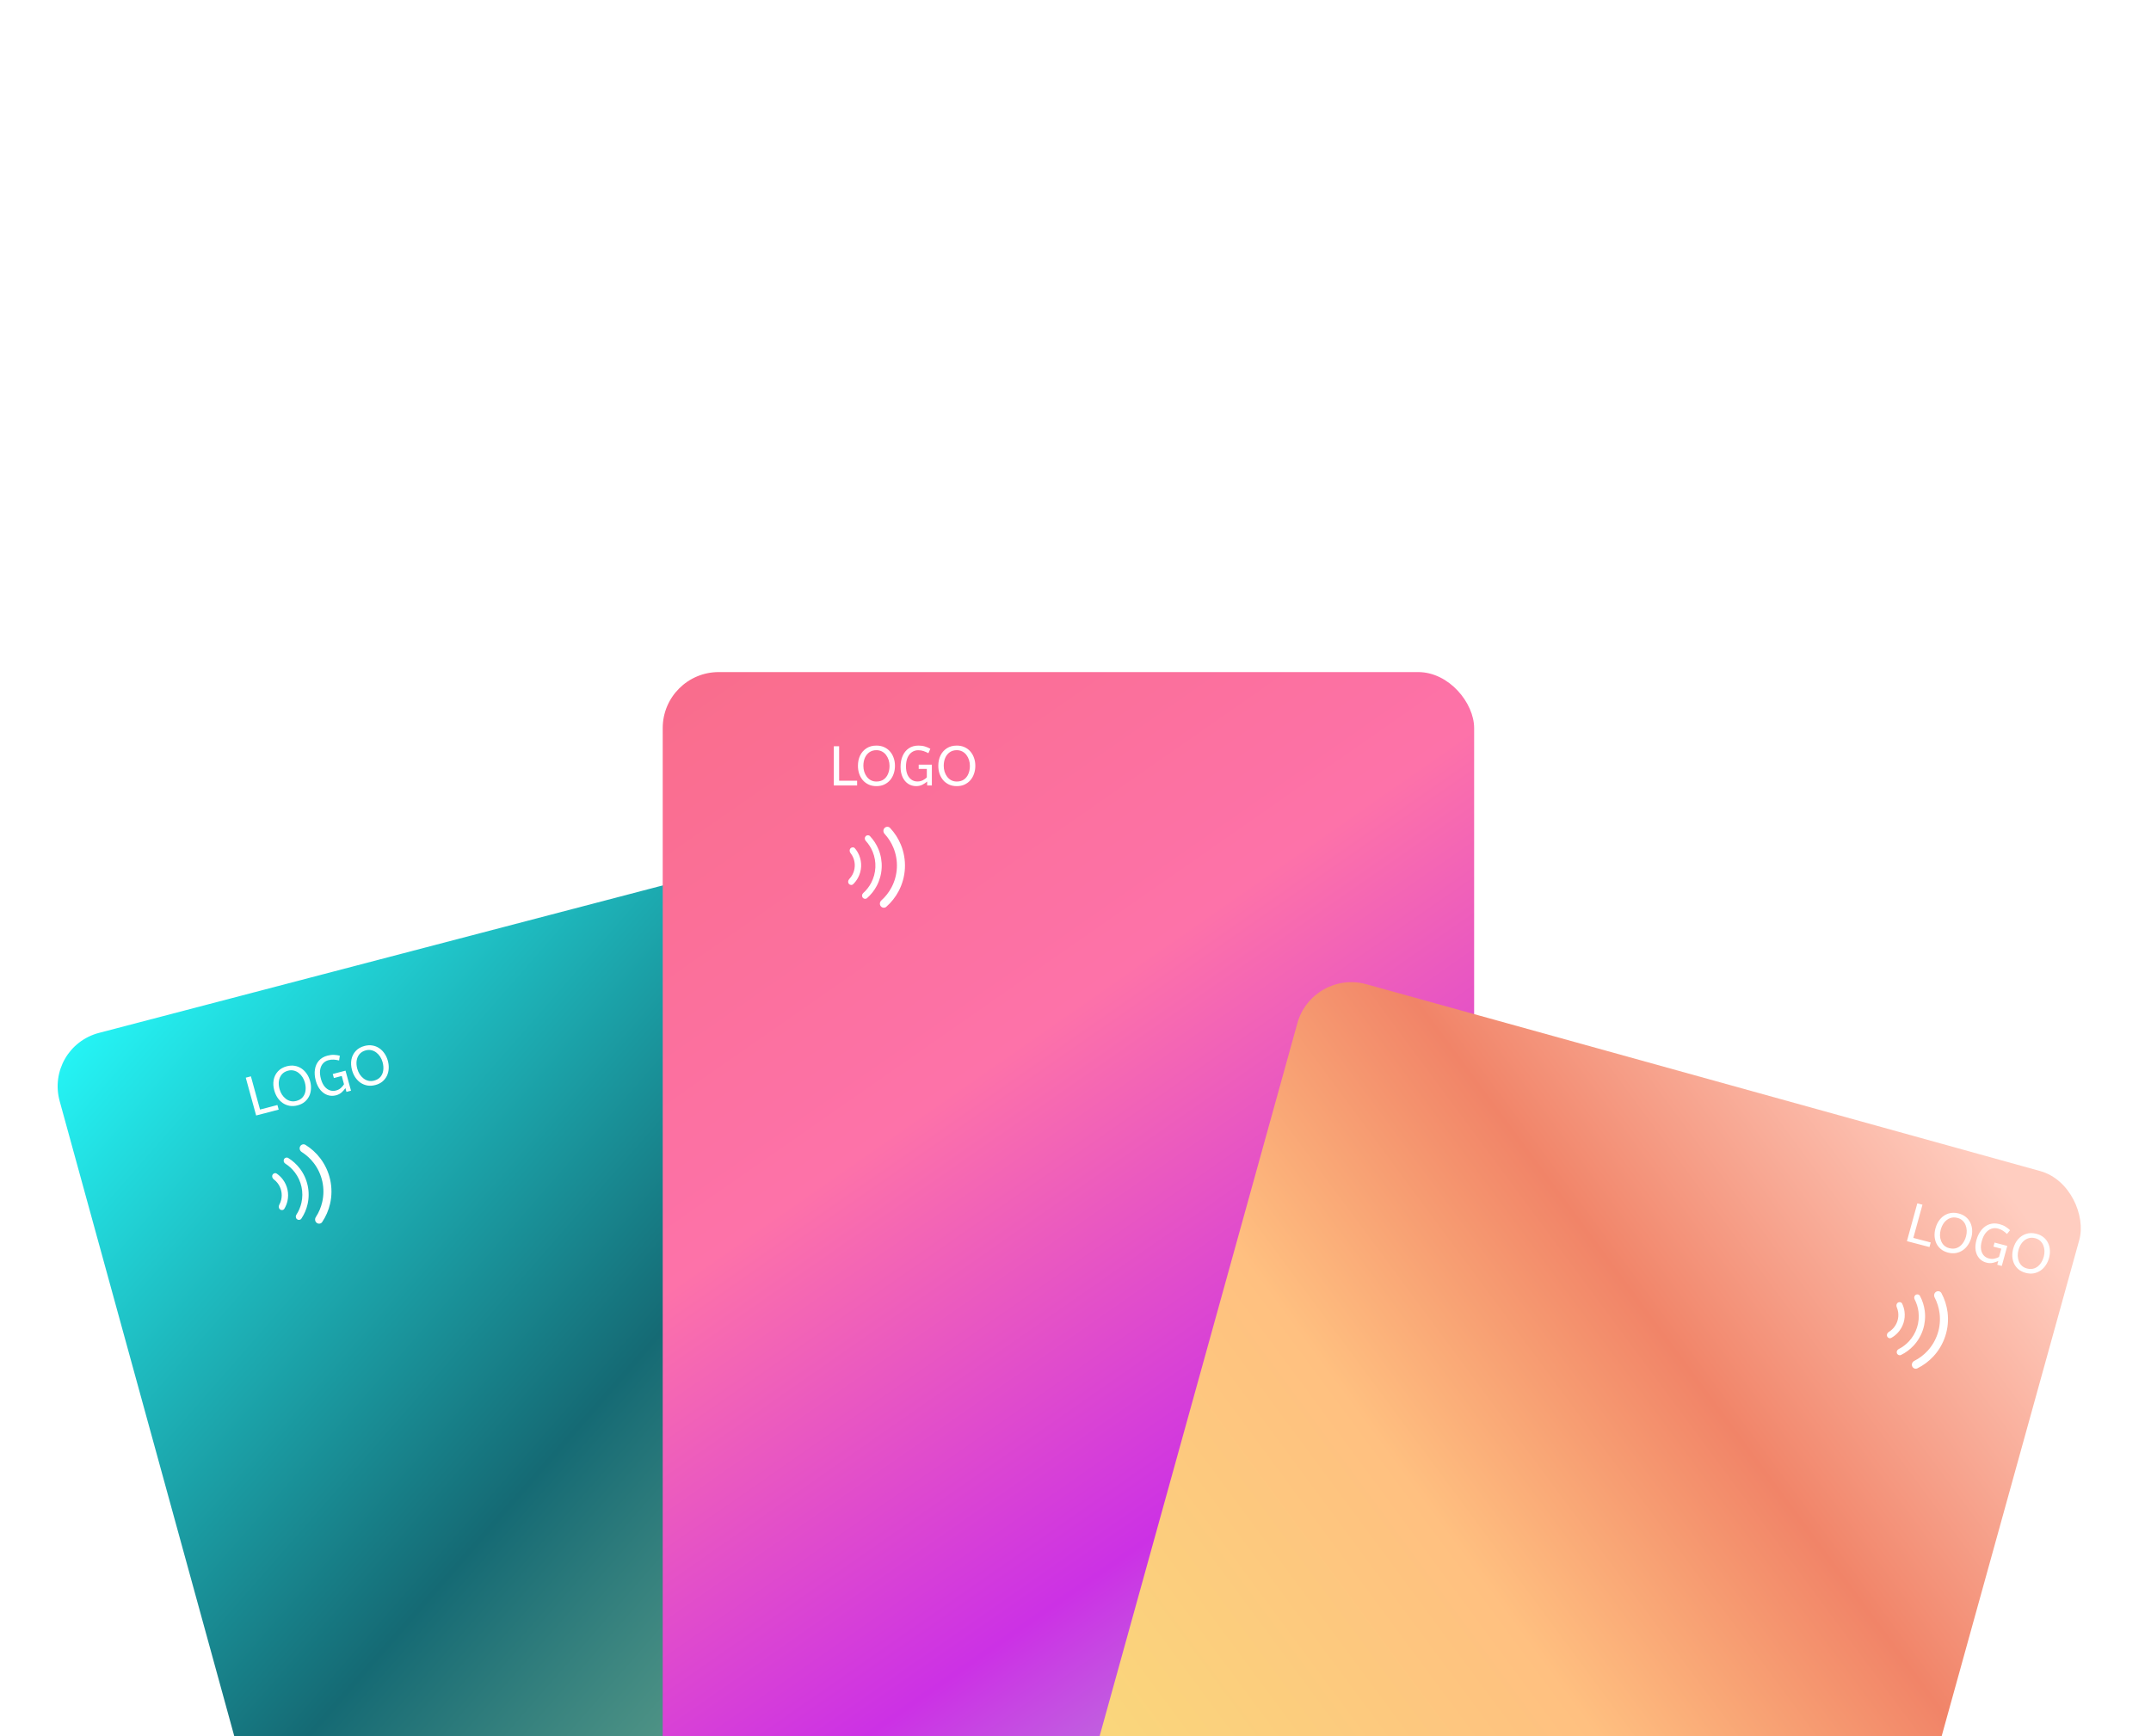 <svg width="384" height="310" viewBox="0 0 384 90" fill="none" xmlns="http://www.w3.org/2000/svg">
<g filter="url(#filter0_d_220_2)">
<rect width="148.246" height="208.139" rx="10" transform="matrix(0.967 -0.253 0.265 0.964 18 71.954)" fill="url(#paint0_linear_220_2)"/>
</g>
<path d="M56.532 108.335C56.844 108.579 57.298 108.525 57.519 108.195C58.182 107.204 58.66 106.097 58.928 104.93C59.248 103.529 59.256 102.075 58.952 100.67C58.647 99.266 58.037 97.946 57.166 96.803C56.439 95.852 55.546 95.043 54.531 94.415C54.194 94.206 53.758 94.345 53.575 94.697C53.392 95.048 53.53 95.48 53.865 95.692C54.694 96.22 55.425 96.89 56.024 97.675C56.768 98.65 57.288 99.776 57.548 100.975C57.808 102.173 57.801 103.414 57.527 104.61C57.307 105.572 56.919 106.485 56.383 107.308C56.167 107.641 56.219 108.09 56.532 108.335Z" fill="white"/>
<path d="M53.026 107.697C53.272 107.888 53.628 107.846 53.801 107.587C54.323 106.808 54.699 105.939 54.908 105.022C55.16 103.921 55.167 102.779 54.927 101.675C54.688 100.572 54.209 99.534 53.524 98.637C52.953 97.889 52.251 97.253 51.454 96.76C51.189 96.596 50.847 96.705 50.703 96.982C50.559 97.258 50.668 97.597 50.931 97.764C51.582 98.178 52.157 98.705 52.627 99.321C53.212 100.087 53.621 100.972 53.825 101.914C54.029 102.856 54.023 103.831 53.809 104.77C53.636 105.526 53.331 106.243 52.909 106.89C52.739 107.151 52.781 107.505 53.026 107.697Z" fill="white"/>
<path d="M49.992 105.943C50.24 106.136 50.601 106.094 50.763 105.824C51.018 105.401 51.205 104.939 51.315 104.455C51.468 103.785 51.472 103.09 51.327 102.419C51.181 101.748 50.89 101.117 50.473 100.571C50.172 100.176 49.811 99.833 49.404 99.553C49.145 99.375 48.798 99.486 48.653 99.765C48.507 100.044 48.619 100.385 48.871 100.573C49.133 100.769 49.368 101.001 49.568 101.262C49.883 101.675 50.103 102.153 50.213 102.661C50.324 103.168 50.321 103.694 50.205 104.201C50.131 104.522 50.014 104.83 49.856 105.117C49.705 105.393 49.744 105.749 49.992 105.943Z" fill="white"/>
<path d="M45.727 89.172L43.873 82.422L44.792 82.181L46.421 88.112L49.526 87.3L49.752 88.12L45.727 89.172ZM53.118 87.364C52.615 87.495 52.142 87.522 51.699 87.445C51.255 87.362 50.85 87.198 50.487 86.956C50.127 86.705 49.815 86.387 49.55 86.002C49.292 85.615 49.097 85.18 48.964 84.698C48.782 84.036 48.746 83.411 48.854 82.825C48.967 82.23 49.221 81.719 49.615 81.293C50.008 80.859 50.536 80.556 51.201 80.382C51.697 80.252 52.167 80.226 52.61 80.303C53.059 80.379 53.467 80.541 53.833 80.79C54.198 81.039 54.509 81.353 54.766 81.734C55.029 82.113 55.227 82.544 55.359 83.026C55.492 83.508 55.542 83.981 55.51 84.444C55.485 84.905 55.378 85.333 55.189 85.727C54.998 86.114 54.731 86.453 54.389 86.742C54.045 87.025 53.621 87.232 53.118 87.364ZM52.901 86.573C53.398 86.443 53.781 86.215 54.051 85.89C54.321 85.564 54.485 85.177 54.541 84.728C54.602 84.271 54.562 83.786 54.421 83.271C54.325 82.924 54.182 82.603 53.991 82.309C53.799 82.015 53.572 81.767 53.31 81.567C53.046 81.361 52.752 81.22 52.427 81.147C52.109 81.071 51.773 81.08 51.418 81.173C50.947 81.296 50.574 81.521 50.297 81.848C50.027 82.174 49.857 82.563 49.788 83.015C49.725 83.465 49.763 83.945 49.903 84.453C49.998 84.8 50.139 85.124 50.326 85.427C50.517 85.722 50.745 85.972 51.009 86.179C51.273 86.385 51.565 86.526 51.882 86.601C52.207 86.675 52.546 86.666 52.901 86.573ZM59.985 85.569C59.463 85.705 58.961 85.692 58.481 85.528C58 85.364 57.576 85.065 57.208 84.631C56.838 84.19 56.56 83.632 56.375 82.957C56.177 82.237 56.126 81.572 56.221 80.961C56.314 80.344 56.547 79.822 56.92 79.394C57.298 78.957 57.813 78.654 58.464 78.484C58.883 78.374 59.272 78.328 59.629 78.344C59.986 78.361 60.332 78.412 60.666 78.497L60.537 79.347C60.225 79.27 59.914 79.221 59.604 79.198C59.3 79.174 58.977 79.207 58.636 79.296C58.229 79.403 57.898 79.606 57.642 79.908C57.384 80.202 57.219 80.583 57.147 81.05C57.081 81.515 57.131 82.05 57.297 82.654C57.446 83.194 57.657 83.635 57.93 83.977C58.202 84.312 58.515 84.544 58.868 84.672C59.221 84.8 59.591 84.814 59.978 84.713C60.339 84.618 60.638 84.461 60.875 84.24C61.116 84.012 61.296 83.796 61.413 83.593L61.008 82.118L59.605 82.485L59.406 81.762L61.68 81.167L62.662 84.745L61.85 84.957L61.664 84.282C61.493 84.54 61.269 84.795 60.993 85.047C60.714 85.292 60.379 85.466 59.985 85.569ZM66.998 83.736C66.495 83.867 66.022 83.894 65.579 83.817C65.134 83.733 64.73 83.57 64.366 83.328C64.007 83.077 63.695 82.759 63.43 82.374C63.171 81.987 62.976 81.552 62.844 81.07C62.662 80.408 62.625 79.783 62.734 79.197C62.847 78.602 63.1 78.091 63.495 77.665C63.887 77.231 64.416 76.928 65.08 76.754C65.577 76.624 66.047 76.598 66.49 76.675C66.939 76.751 67.346 76.913 67.712 77.162C68.078 77.411 68.389 77.725 68.645 78.106C68.909 78.485 69.106 78.916 69.239 79.398C69.371 79.88 69.421 80.353 69.39 80.816C69.364 81.277 69.257 81.705 69.068 82.099C68.877 82.486 68.611 82.825 68.268 83.114C67.924 83.397 67.501 83.604 66.998 83.736ZM66.781 82.945C67.277 82.815 67.66 82.587 67.931 82.262C68.201 81.936 68.364 81.549 68.42 81.1C68.481 80.643 68.442 80.158 68.3 79.643C68.205 79.296 68.061 78.975 67.87 78.681C67.678 78.386 67.452 78.139 67.189 77.939C66.925 77.733 66.631 77.592 66.306 77.519C65.988 77.443 65.652 77.452 65.297 77.545C64.826 77.668 64.453 77.893 64.176 78.22C63.906 78.546 63.736 78.935 63.667 79.387C63.604 79.837 63.642 80.317 63.782 80.824C63.877 81.171 64.019 81.496 64.205 81.799C64.397 82.093 64.624 82.344 64.889 82.55C65.153 82.757 65.444 82.898 65.762 82.973C66.086 83.047 66.426 83.037 66.781 82.945Z" fill="white"/>
<g filter="url(#filter1_d_220_2)">
<rect x="128.309" y="5" width="144.857" height="207.787" rx="10" fill="url(#paint1_linear_220_2)"/>
</g>
<path d="M157.225 51.793C157.464 52.11 157.916 52.175 158.215 51.914C159.113 51.128 159.861 50.183 160.421 49.125C161.093 47.855 161.477 46.452 161.547 45.017C161.616 43.581 161.369 42.148 160.822 40.819C160.367 39.712 159.713 38.699 158.896 37.83C158.624 37.541 158.167 37.562 157.899 37.855C157.631 38.147 157.653 38.599 157.921 38.891C158.586 39.615 159.119 40.453 159.494 41.365C159.96 42.499 160.171 43.722 160.112 44.947C160.053 46.172 159.725 47.369 159.151 48.453C158.69 49.325 158.079 50.107 157.348 50.763C157.052 51.028 156.987 51.476 157.225 51.793Z" fill="white"/>
<path d="M154.005 50.268C154.193 50.517 154.548 50.568 154.782 50.363C155.488 49.745 156.076 49.003 156.516 48.171C157.044 47.173 157.346 46.071 157.4 44.944C157.455 43.816 157.26 42.69 156.831 41.646C156.473 40.776 155.96 39.98 155.317 39.297C155.104 39.07 154.745 39.087 154.535 39.317C154.324 39.546 154.341 39.901 154.552 40.131C155.074 40.7 155.493 41.358 155.788 42.075C156.154 42.966 156.32 43.927 156.273 44.889C156.227 45.852 155.969 46.792 155.518 47.644C155.156 48.329 154.676 48.943 154.101 49.459C153.869 49.667 153.818 50.019 154.005 50.268Z" fill="white"/>
<path d="M151.528 47.789C151.717 48.041 152.077 48.093 152.304 47.875C152.659 47.532 152.959 47.134 153.191 46.695C153.513 46.088 153.696 45.417 153.729 44.731C153.763 44.045 153.644 43.361 153.383 42.725C153.195 42.266 152.934 41.841 152.614 41.465C152.409 41.226 152.046 41.244 151.833 41.476C151.621 41.707 151.64 42.065 151.835 42.312C152.038 42.569 152.204 42.854 152.33 43.158C152.527 43.639 152.617 44.157 152.591 44.676C152.566 45.196 152.427 45.703 152.184 46.162C152.03 46.453 151.837 46.72 151.611 46.956C151.393 47.184 151.339 47.538 151.528 47.789Z" fill="white"/>
<path d="M148.854 30.244V23.244H149.804V29.394H153.014V30.244H148.854ZM156.461 30.364C155.941 30.364 155.478 30.271 155.071 30.084C154.664 29.891 154.318 29.631 154.031 29.304C153.751 28.971 153.534 28.584 153.381 28.144C153.234 27.704 153.161 27.234 153.161 26.734C153.161 26.047 153.291 25.434 153.551 24.894C153.818 24.348 154.198 23.918 154.691 23.604C155.184 23.284 155.774 23.124 156.461 23.124C156.974 23.124 157.434 23.218 157.841 23.404C158.254 23.591 158.604 23.851 158.891 24.184C159.178 24.517 159.394 24.901 159.541 25.334C159.694 25.767 159.771 26.234 159.771 26.734C159.771 27.234 159.694 27.704 159.541 28.144C159.394 28.584 159.178 28.971 158.891 29.304C158.604 29.631 158.258 29.891 157.851 30.084C157.444 30.271 156.981 30.364 156.461 30.364ZM156.461 29.544C156.974 29.544 157.404 29.421 157.751 29.174C158.098 28.927 158.358 28.594 158.531 28.174C158.711 27.747 158.801 27.267 158.801 26.734C158.801 26.374 158.748 26.027 158.641 25.694C158.534 25.361 158.381 25.064 158.181 24.804C157.981 24.538 157.734 24.328 157.441 24.174C157.154 24.021 156.828 23.944 156.461 23.944C155.974 23.944 155.554 24.067 155.201 24.314C154.854 24.561 154.588 24.894 154.401 25.314C154.221 25.734 154.131 26.207 154.131 26.734C154.131 27.094 154.181 27.444 154.281 27.784C154.388 28.117 154.541 28.418 154.741 28.684C154.941 28.951 155.184 29.161 155.471 29.314C155.764 29.468 156.094 29.544 156.461 29.544ZM163.558 30.364C163.018 30.364 162.538 30.224 162.118 29.944C161.698 29.664 161.368 29.267 161.128 28.754C160.888 28.234 160.768 27.624 160.768 26.924C160.768 26.177 160.895 25.521 161.148 24.954C161.402 24.381 161.765 23.934 162.238 23.614C162.718 23.288 163.295 23.124 163.968 23.124C164.402 23.124 164.788 23.177 165.128 23.284C165.468 23.391 165.788 23.527 166.088 23.694L165.738 24.484C165.458 24.331 165.172 24.204 164.878 24.104C164.592 24.004 164.272 23.954 163.918 23.954C163.498 23.954 163.125 24.067 162.798 24.294C162.472 24.514 162.212 24.841 162.018 25.274C161.832 25.707 161.738 26.238 161.738 26.864C161.738 27.424 161.825 27.904 161.998 28.304C162.172 28.698 162.412 29.001 162.718 29.214C163.025 29.427 163.378 29.534 163.778 29.534C164.152 29.534 164.482 29.457 164.768 29.304C165.062 29.144 165.292 28.981 165.458 28.814V27.284H164.008V26.534H166.358V30.244H165.518V29.544C165.285 29.751 165.002 29.941 164.668 30.114C164.335 30.281 163.965 30.364 163.558 30.364ZM170.807 30.364C170.287 30.364 169.823 30.271 169.417 30.084C169.01 29.891 168.663 29.631 168.377 29.304C168.097 28.971 167.88 28.584 167.727 28.144C167.58 27.704 167.507 27.234 167.507 26.734C167.507 26.047 167.637 25.434 167.897 24.894C168.163 24.348 168.543 23.918 169.037 23.604C169.53 23.284 170.12 23.124 170.807 23.124C171.32 23.124 171.78 23.218 172.187 23.404C172.6 23.591 172.95 23.851 173.237 24.184C173.523 24.517 173.74 24.901 173.887 25.334C174.04 25.767 174.117 26.234 174.117 26.734C174.117 27.234 174.04 27.704 173.887 28.144C173.74 28.584 173.523 28.971 173.237 29.304C172.95 29.631 172.603 29.891 172.197 30.084C171.79 30.271 171.327 30.364 170.807 30.364ZM170.807 29.544C171.32 29.544 171.75 29.421 172.097 29.174C172.443 28.927 172.703 28.594 172.877 28.174C173.057 27.747 173.147 27.267 173.147 26.734C173.147 26.374 173.093 26.027 172.987 25.694C172.88 25.361 172.727 25.064 172.527 24.804C172.327 24.538 172.08 24.328 171.787 24.174C171.5 24.021 171.173 23.944 170.807 23.944C170.32 23.944 169.9 24.067 169.547 24.314C169.2 24.561 168.933 24.894 168.747 25.314C168.567 25.734 168.477 26.207 168.477 26.734C168.477 27.094 168.527 27.444 168.627 27.784C168.733 28.117 168.887 28.418 169.087 28.684C169.287 28.951 169.53 29.161 169.817 29.314C170.11 29.468 170.44 29.544 170.807 29.544Z" fill="white"/>
<g filter="url(#filter2_d_220_2)">
<rect x="244.278" y="58.06" width="144.857" height="207.787" rx="10" transform="rotate(15.5 244.278 58.06)" fill="url(#paint2_linear_220_2)"/>
</g>
<path d="M341.363 133.947C341.512 134.314 341.932 134.495 342.288 134.319C343.358 133.793 344.326 133.074 345.14 132.196C346.118 131.143 346.853 129.888 347.291 128.519C347.73 127.151 347.862 125.703 347.678 124.277C347.525 123.09 347.156 121.943 346.591 120.892C346.403 120.542 345.956 120.445 345.622 120.658C345.287 120.87 345.191 121.313 345.375 121.665C345.829 122.536 346.127 123.483 346.254 124.461C346.41 125.677 346.298 126.913 345.924 128.081C345.549 129.249 344.923 130.32 344.088 131.219C343.417 131.942 342.624 132.539 341.748 132.984C341.394 133.163 341.215 133.579 341.363 133.947Z" fill="white"/>
<path d="M338.647 131.639C338.764 131.928 339.094 132.069 339.373 131.932C340.215 131.518 340.975 130.953 341.615 130.264C342.383 129.436 342.96 128.45 343.305 127.375C343.649 126.3 343.753 125.162 343.608 124.042C343.488 123.109 343.198 122.208 342.754 121.382C342.607 121.108 342.256 121.031 341.993 121.198C341.73 121.365 341.655 121.713 341.799 121.989C342.156 122.674 342.39 123.418 342.489 124.186C342.613 125.142 342.524 126.113 342.23 127.031C341.936 127.948 341.444 128.79 340.788 129.496C340.261 130.064 339.638 130.533 338.949 130.883C338.671 131.024 338.531 131.35 338.647 131.639Z" fill="white"/>
<path d="M336.896 128.603C337.014 128.895 337.348 129.039 337.623 128.886C338.055 128.647 338.448 128.34 338.786 127.976C339.253 127.473 339.604 126.873 339.814 126.219C340.023 125.565 340.086 124.873 339.999 124.192C339.935 123.699 339.794 123.222 339.581 122.776C339.446 122.492 339.09 122.415 338.825 122.583C338.559 122.752 338.486 123.103 338.61 123.392C338.739 123.693 338.826 124.011 338.869 124.338C338.935 124.853 338.887 125.377 338.729 125.872C338.57 126.366 338.305 126.82 337.951 127.201C337.727 127.442 337.471 127.65 337.191 127.82C336.922 127.983 336.778 128.311 336.896 128.603Z" fill="white"/>
<path d="M340.428 111.609L342.282 104.859L343.201 105.1L341.572 111.03L344.678 111.842L344.453 112.661L340.428 111.609ZM347.756 113.649C347.253 113.517 346.83 113.31 346.486 113.027C346.143 112.738 345.877 112.4 345.686 112.012C345.503 111.62 345.396 111.192 345.364 110.729C345.339 110.268 345.392 109.796 345.525 109.314C345.707 108.652 345.995 108.093 346.39 107.638C346.792 107.179 347.274 106.86 347.834 106.683C348.396 106.499 349.009 106.494 349.674 106.667C350.17 106.797 350.591 107.004 350.935 107.286C351.285 107.571 351.555 107.91 351.744 108.304C351.933 108.698 352.041 109.123 352.068 109.577C352.102 110.034 352.052 110.503 351.92 110.986C351.788 111.468 351.589 111.902 351.324 112.287C351.066 112.674 350.754 112.992 350.388 113.241C350.024 113.484 349.62 113.647 349.175 113.73C348.732 113.808 348.259 113.78 347.756 113.649ZM347.973 112.858C348.47 112.988 348.919 112.978 349.319 112.828C349.72 112.677 350.06 112.422 350.339 112.061C350.626 111.695 350.84 111.255 350.982 110.74C351.077 110.393 351.117 110.045 351.102 109.697C351.087 109.349 351.017 109.024 350.893 108.722C350.77 108.415 350.587 108.15 350.344 107.928C350.107 107.707 349.811 107.551 349.457 107.458C348.986 107.335 348.547 107.348 348.14 107.496C347.739 107.646 347.392 107.9 347.101 108.258C346.815 108.618 346.603 109.051 346.463 109.559C346.368 109.906 346.324 110.257 346.33 110.61C346.345 110.958 346.414 111.286 346.537 111.594C346.66 111.902 346.84 112.166 347.076 112.386C347.32 112.608 347.619 112.765 347.973 112.858ZM354.623 115.444C354.1 115.307 353.673 115.051 353.341 114.675C353.009 114.298 352.795 113.832 352.698 113.277C352.604 112.715 352.649 112.096 352.835 111.421C353.032 110.701 353.329 110.1 353.724 109.618C354.121 109.129 354.591 108.79 355.134 108.601C355.684 108.407 356.286 108.396 356.937 108.566C357.356 108.676 357.716 108.825 358.017 109.014C358.318 109.203 358.591 109.415 358.837 109.652L358.289 110.325C358.059 110.106 357.815 109.912 357.558 109.741C357.307 109.572 357.011 109.443 356.669 109.354C356.263 109.248 355.871 109.262 355.495 109.398C355.121 109.528 354.783 109.777 354.481 110.146C354.186 110.517 353.955 111.004 353.789 111.609C353.641 112.149 353.597 112.633 353.659 113.063C353.723 113.486 353.875 113.839 354.115 114.122C354.355 114.406 354.669 114.598 355.056 114.699C355.417 114.794 355.756 114.803 356.074 114.728C356.4 114.648 356.666 114.548 356.872 114.43L357.277 112.954L355.874 112.588L356.073 111.864L358.346 112.459L357.364 116.036L356.551 115.824L356.736 115.149C356.456 115.289 356.131 115.401 355.763 115.483C355.396 115.56 355.016 115.547 354.623 115.444ZM361.636 117.277C361.132 117.145 360.709 116.938 360.365 116.655C360.023 116.366 359.756 116.028 359.565 115.64C359.383 115.248 359.275 114.82 359.244 114.357C359.218 113.896 359.272 113.424 359.404 112.942C359.586 112.28 359.874 111.721 360.269 111.266C360.672 110.807 361.153 110.488 361.713 110.311C362.276 110.127 362.889 110.122 363.553 110.296C364.05 110.425 364.47 110.632 364.814 110.915C365.165 111.199 365.434 111.538 365.623 111.932C365.812 112.326 365.92 112.751 365.948 113.206C365.981 113.662 365.932 114.132 365.799 114.614C365.667 115.096 365.468 115.53 365.203 115.915C364.945 116.302 364.633 116.62 364.267 116.869C363.903 117.112 363.499 117.275 363.055 117.358C362.612 117.436 362.139 117.408 361.636 117.277ZM361.853 116.486C362.349 116.616 362.798 116.606 363.199 116.456C363.599 116.306 363.939 116.05 364.218 115.689C364.505 115.323 364.72 114.883 364.861 114.368C364.956 114.021 364.996 113.673 364.982 113.325C364.967 112.977 364.897 112.652 364.772 112.351C364.649 112.043 364.466 111.778 364.223 111.556C363.986 111.335 363.691 111.179 363.336 111.086C362.865 110.963 362.426 110.976 362.019 111.124C361.618 111.275 361.272 111.529 360.98 111.886C360.695 112.246 360.482 112.679 360.343 113.187C360.247 113.534 360.203 113.885 360.21 114.238C360.225 114.586 360.294 114.914 360.416 115.222C360.539 115.53 360.719 115.794 360.956 116.014C361.199 116.236 361.498 116.394 361.853 116.486Z" fill="white"/>
<defs>
<filter id="filter0_d_220_2" x="0.29" y="31.663" width="213.973" height="253.797" filterUnits="userSpaceOnUse" color-interpolation-filters="sRGB">
<feFlood flood-opacity="0" result="BackgroundImageFix"/>
<feColorMatrix in="SourceAlpha" type="matrix" values="0 0 0 0 0 0 0 0 0 0 0 0 0 0 0 0 0 0 127 0" result="hardAlpha"/>
<feOffset dx="-10" dy="5"/>
<feGaussianBlur stdDeviation="5"/>
<feComposite in2="hardAlpha" operator="out"/>
<feColorMatrix type="matrix" values="0 0 0 0 0.145 0 0 0 0 0.145 0 0 0 0 0.145 0 0 0 0.2 0"/>
<feBlend mode="normal" in2="BackgroundImageFix" result="effect1_dropShadow_220_2"/>
<feBlend mode="normal" in="SourceGraphic" in2="effect1_dropShadow_220_2" result="shape"/>
</filter>
<filter id="filter1_d_220_2" x="108.309" y="0" width="164.857" height="227.786" filterUnits="userSpaceOnUse" color-interpolation-filters="sRGB">
<feFlood flood-opacity="0" result="BackgroundImageFix"/>
<feColorMatrix in="SourceAlpha" type="matrix" values="0 0 0 0 0 0 0 0 0 0 0 0 0 0 0 0 0 0 127 0" result="hardAlpha"/>
<feOffset dx="-10" dy="5"/>
<feGaussianBlur stdDeviation="5"/>
<feComposite in2="hardAlpha" operator="out"/>
<feColorMatrix type="matrix" values="0 0 0 0 0.145 0 0 0 0 0.145 0 0 0 0 0.145 0 0 0 0.2 0"/>
<feBlend mode="normal" in2="BackgroundImageFix" result="effect1_dropShadow_220_2"/>
<feBlend mode="normal" in="SourceGraphic" in2="effect1_dropShadow_220_2" result="shape"/>
</filter>
<filter id="filter2_d_220_2" x="171.055" y="55.367" width="210.505" height="254.328" filterUnits="userSpaceOnUse" color-interpolation-filters="sRGB">
<feFlood flood-opacity="0" result="BackgroundImageFix"/>
<feColorMatrix in="SourceAlpha" type="matrix" values="0 0 0 0 0 0 0 0 0 0 0 0 0 0 0 0 0 0 127 0" result="hardAlpha"/>
<feOffset dx="-10" dy="5"/>
<feGaussianBlur stdDeviation="5"/>
<feComposite in2="hardAlpha" operator="out"/>
<feColorMatrix type="matrix" values="0 0 0 0 0.145 0 0 0 0 0.145 0 0 0 0 0.145 0 0 0 0.2 0"/>
<feBlend mode="normal" in2="BackgroundImageFix" result="effect1_dropShadow_220_2"/>
<feBlend mode="normal" in="SourceGraphic" in2="effect1_dropShadow_220_2" result="shape"/>
</filter>
<linearGradient id="paint0_linear_220_2" x1="-0.777" y1="2.396" x2="132.33" y2="200.002" gradientUnits="userSpaceOnUse">
<stop stop-color="#25F6F7"/>
<stop offset="0.479" stop-color="#156A74"/>
<stop offset="1" stop-color="#AAD4A1"/>
</linearGradient>
<linearGradient id="paint1_linear_220_2" x1="128.309" y1="5" x2="273.166" y2="212.787" gradientUnits="userSpaceOnUse">
<stop stop-color="#F96D8B"/>
<stop offset="0.359" stop-color="#FD72A9"/>
<stop offset="0.698" stop-color="#CC31E5"/>
<stop offset="1" stop-color="#A7C5D4"/>
</linearGradient>
<linearGradient id="paint2_linear_220_2" x1="378.214" y1="65.814" x2="238.535" y2="244.709" gradientUnits="userSpaceOnUse">
<stop stop-color="#FFCDC0"/>
<stop offset="0.286" stop-color="#F18468"/>
<stop offset="0.516" stop-color="#FFC080"/>
<stop offset="1" stop-color="#F7E379"/>
</linearGradient>
</defs>
</svg>